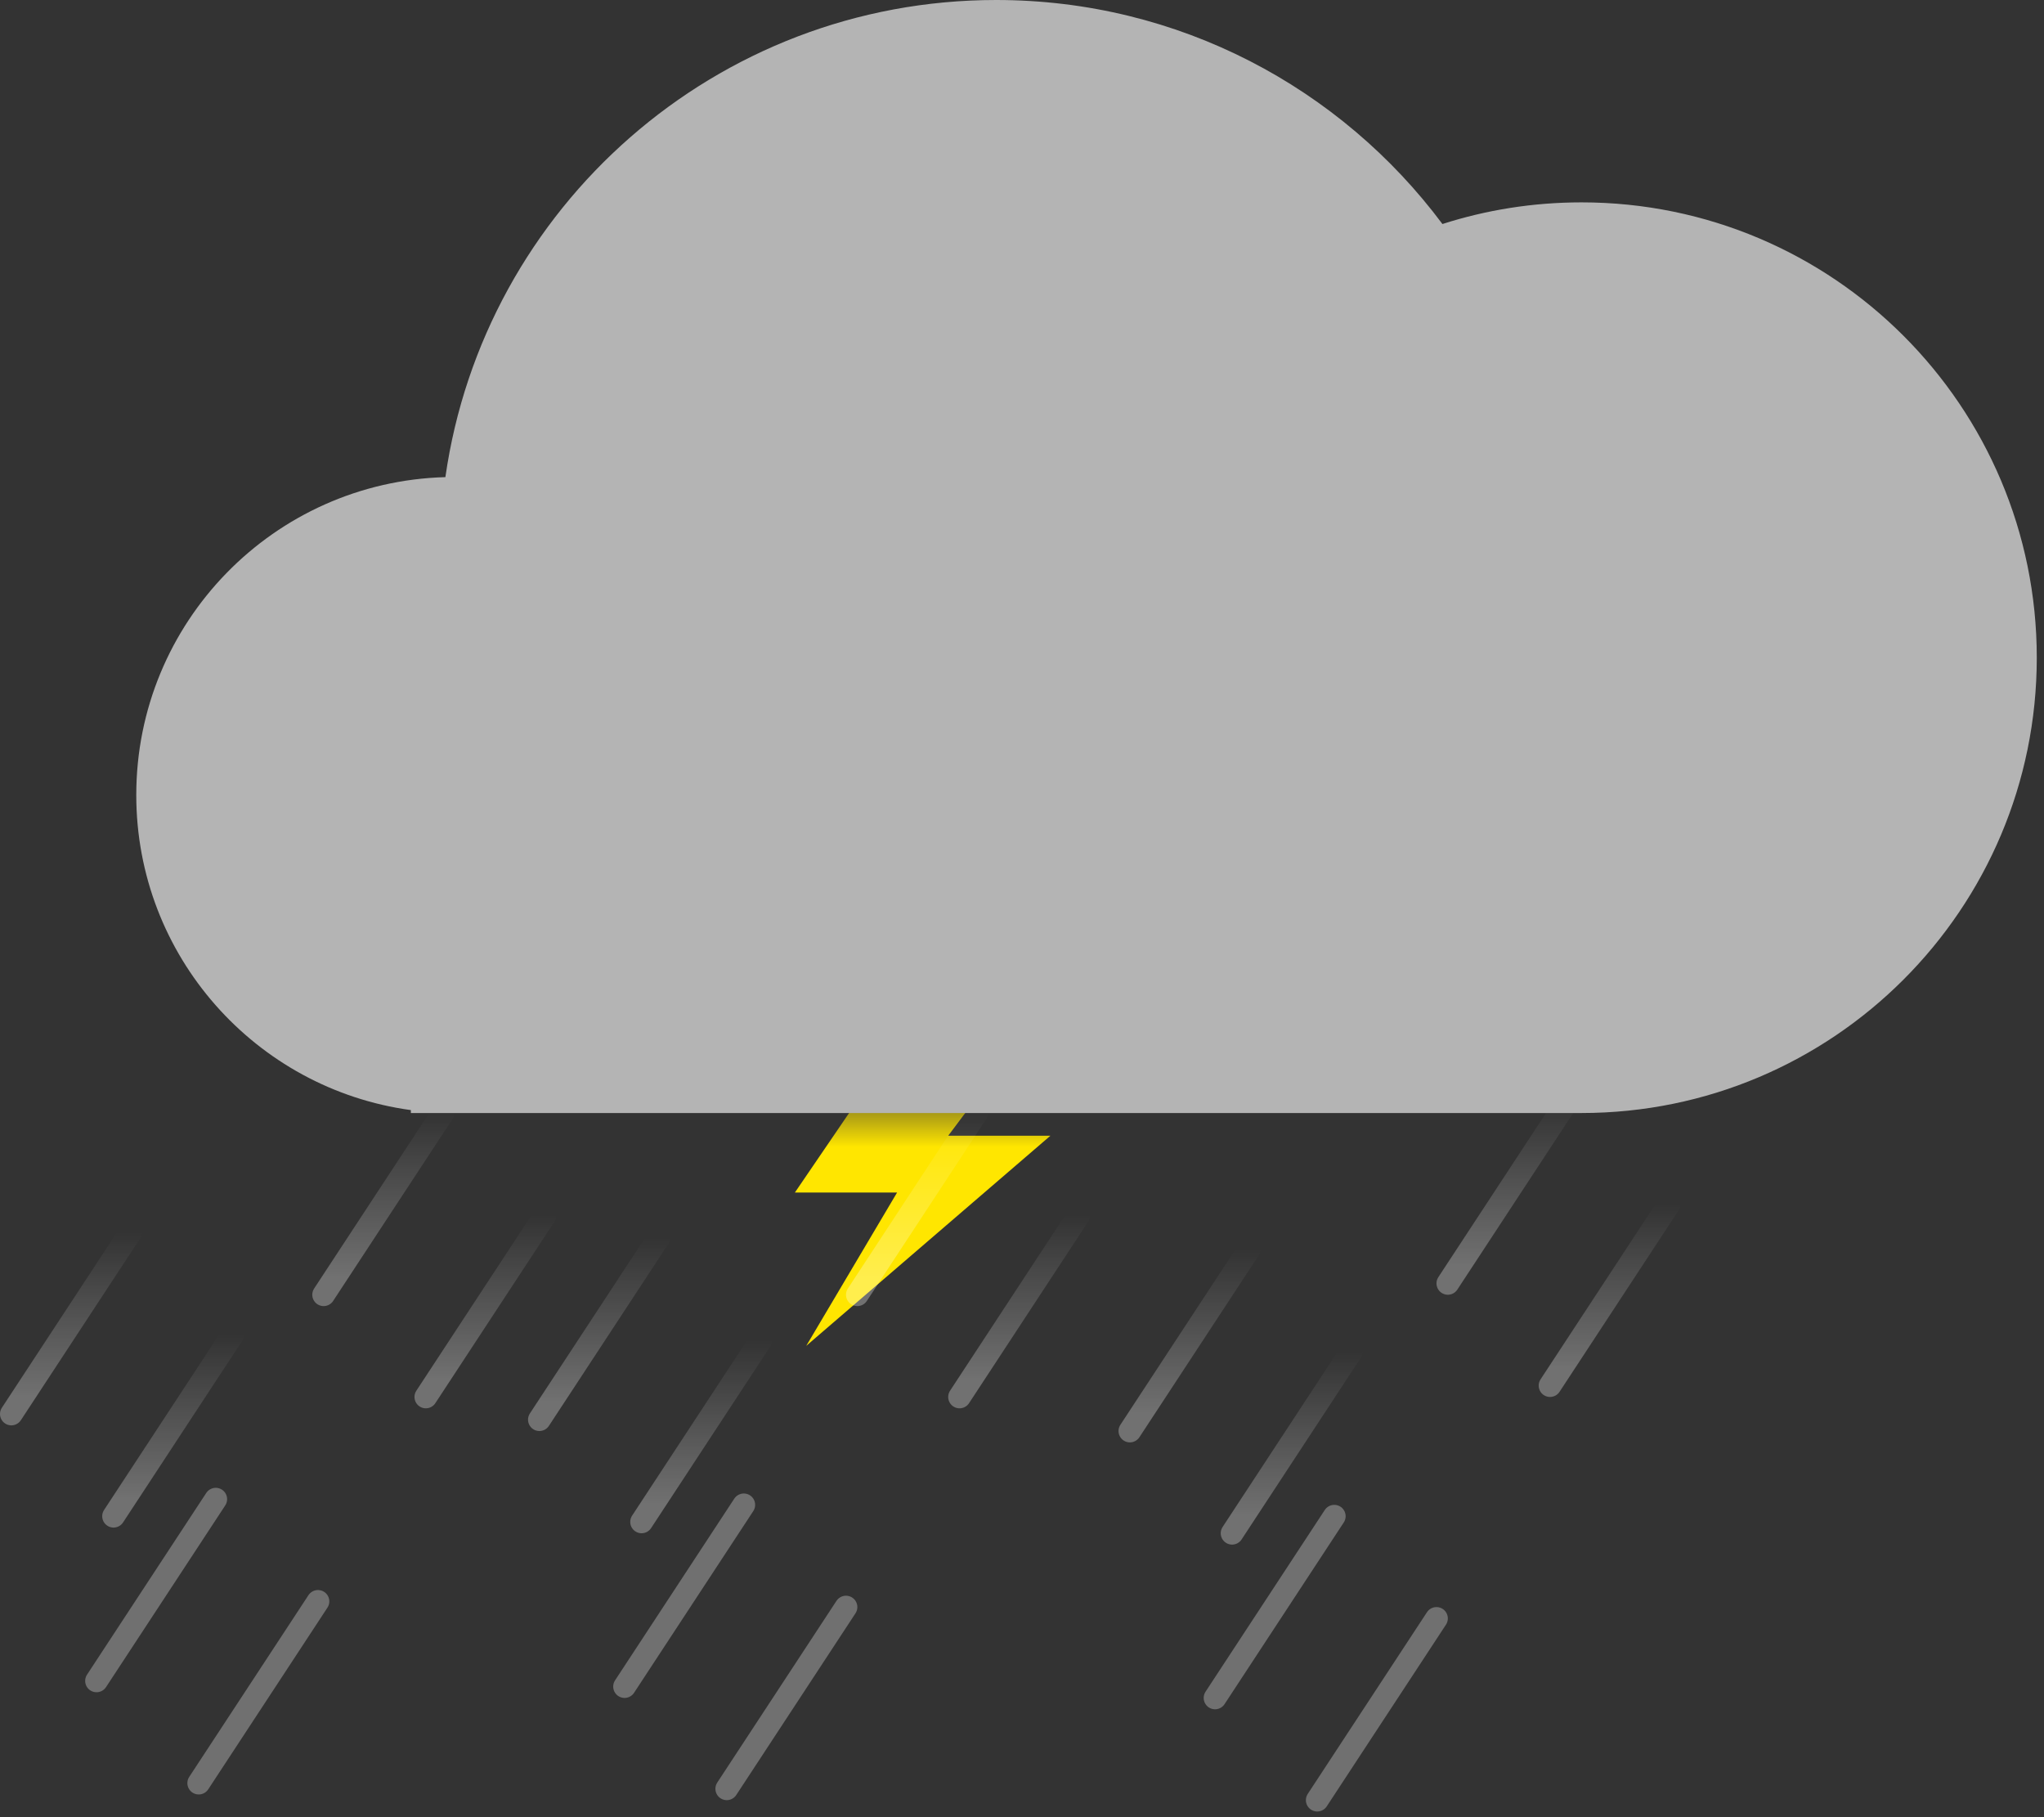 <svg width="180" height="160" viewBox="0 0 180 160" fill="none" xmlns="http://www.w3.org/2000/svg">
<rect x="0" y="0" width="180" height="160" fill="#333333" stroke="none"/>
<path d="M20.5 117.5L10 133.5" stroke="url(#paint0_linear_568_119)" stroke-opacity="0.3" stroke-width="2" stroke-linecap="round"/>
<path d="M28 141L17.5 157" stroke="white" stroke-opacity="0.3" stroke-width="2" stroke-linecap="round"/>
<path d="M48 107L37.5 123" stroke="url(#paint1_linear_568_119)" stroke-opacity="0.3" stroke-width="2" stroke-linecap="round"/>
<path d="M67 118L56.5 134" stroke="url(#paint2_linear_568_119)" stroke-opacity="0.3" stroke-width="2" stroke-linecap="round"/>
<path d="M74.5 141.5L64 157.5" stroke="white" stroke-opacity="0.3" stroke-width="2" stroke-linecap="round"/>
<path d="M95 107L84.5 123" stroke="url(#paint3_linear_568_119)" stroke-opacity="0.3" stroke-width="2" stroke-linecap="round"/>
<path d="M119 119L108.5 135" stroke="url(#paint4_linear_568_119)" stroke-opacity="0.3" stroke-width="2" stroke-linecap="round"/>
<path d="M126.5 142.5L116 158.5" stroke="white" stroke-opacity="0.3" stroke-width="2" stroke-linecap="round"/>
<path d="M147 106L136.5 122" stroke="url(#paint5_linear_568_119)" stroke-opacity="0.3" stroke-width="2" stroke-linecap="round"/>
<path d="M70 105L77.5 94H88L83.5 100H92.5L71 118.5L79 105H70Z" fill="url(#paint6_linear_568_119)"/>
<path d="M11.5 108.5L1 124.5" stroke="url(#paint7_linear_568_119)" stroke-opacity="0.3" stroke-width="2" stroke-linecap="round"/>
<path d="M19 132L8.5 148" stroke="white" stroke-opacity="0.3" stroke-width="2" stroke-linecap="round"/>
<path d="M39 98L28.5 114" stroke="url(#paint8_linear_568_119)" stroke-opacity="0.3" stroke-width="2" stroke-linecap="round"/>
<path d="M58 109L47.5 125" stroke="url(#paint9_linear_568_119)" stroke-opacity="0.3" stroke-width="2" stroke-linecap="round"/>
<path d="M65.5 132.5L55 148.5" stroke="white" stroke-opacity="0.3" stroke-width="2" stroke-linecap="round"/>
<path d="M86 98L75.5 114" stroke="url(#paint10_linear_568_119)" stroke-opacity="0.3" stroke-width="2" stroke-linecap="round"/>
<path d="M110 110L99.5 126" stroke="url(#paint11_linear_568_119)" stroke-opacity="0.3" stroke-width="2" stroke-linecap="round"/>
<path d="M117.5 133.5L107 149.5" stroke="white" stroke-opacity="0.3" stroke-width="2" stroke-linecap="round"/>
<path d="M138 97L127.5 113" stroke="url(#paint12_linear_568_119)" stroke-opacity="0.3" stroke-width="2" stroke-linecap="round"/>
<path fill-rule="evenodd" clip-rule="evenodd" d="M39.222 42.011C42.614 18.259 63.038 0 87.727 0C103.814 0 118.09 7.752 127.024 19.724C130.885 18.486 135.001 17.818 139.273 17.818C161.414 17.818 179.364 35.767 179.364 57.909C179.364 80.051 161.414 98 139.273 98H87.727H40H36.182V97.742C22.524 95.88 12 84.169 12 70C12 54.796 24.118 42.423 39.222 42.011Z" fill="#B4B4B4"/>
<defs>
<linearGradient id="paint0_linear_568_119" x1="15.25" y1="117.5" x2="15.25" y2="133.5" gradientUnits="userSpaceOnUse">
<stop stop-color="white" stop-opacity="0"/>
<stop offset="0.896" stop-color="white"/>
</linearGradient>
<linearGradient id="paint1_linear_568_119" x1="42.75" y1="107" x2="42.75" y2="123" gradientUnits="userSpaceOnUse">
<stop stop-color="white" stop-opacity="0"/>
<stop offset="0.896" stop-color="white"/>
</linearGradient>
<linearGradient id="paint2_linear_568_119" x1="61.75" y1="118" x2="61.75" y2="134" gradientUnits="userSpaceOnUse">
<stop stop-color="white" stop-opacity="0"/>
<stop offset="0.896" stop-color="white"/>
</linearGradient>
<linearGradient id="paint3_linear_568_119" x1="89.75" y1="107" x2="89.75" y2="123" gradientUnits="userSpaceOnUse">
<stop stop-color="white" stop-opacity="0"/>
<stop offset="0.896" stop-color="white"/>
</linearGradient>
<linearGradient id="paint4_linear_568_119" x1="113.75" y1="119" x2="113.75" y2="135" gradientUnits="userSpaceOnUse">
<stop stop-color="white" stop-opacity="0"/>
<stop offset="0.896" stop-color="white"/>
</linearGradient>
<linearGradient id="paint5_linear_568_119" x1="141.75" y1="106" x2="141.75" y2="122" gradientUnits="userSpaceOnUse">
<stop stop-color="white" stop-opacity="0"/>
<stop offset="0.896" stop-color="white"/>
</linearGradient>
<linearGradient id="paint6_linear_568_119" x1="81" y1="94" x2="81" y2="101" gradientUnits="userSpaceOnUse">
<stop stop-color="#FFE600" stop-opacity="0"/>
<stop offset="1" stop-color="#FFE600"/>
</linearGradient>
<linearGradient id="paint7_linear_568_119" x1="6.25" y1="108.5" x2="6.25" y2="124.5" gradientUnits="userSpaceOnUse">
<stop stop-color="white" stop-opacity="0"/>
<stop offset="0.896" stop-color="white"/>
</linearGradient>
<linearGradient id="paint8_linear_568_119" x1="33.75" y1="98" x2="33.75" y2="114" gradientUnits="userSpaceOnUse">
<stop stop-color="white" stop-opacity="0"/>
<stop offset="0.896" stop-color="white"/>
</linearGradient>
<linearGradient id="paint9_linear_568_119" x1="52.75" y1="109" x2="52.75" y2="125" gradientUnits="userSpaceOnUse">
<stop stop-color="white" stop-opacity="0"/>
<stop offset="0.896" stop-color="white"/>
</linearGradient>
<linearGradient id="paint10_linear_568_119" x1="80.75" y1="98" x2="80.75" y2="114" gradientUnits="userSpaceOnUse">
<stop stop-color="white" stop-opacity="0"/>
<stop offset="0.896" stop-color="white"/>
</linearGradient>
<linearGradient id="paint11_linear_568_119" x1="104.75" y1="110" x2="104.75" y2="126" gradientUnits="userSpaceOnUse">
<stop stop-color="white" stop-opacity="0"/>
<stop offset="0.896" stop-color="white"/>
</linearGradient>
<linearGradient id="paint12_linear_568_119" x1="132.75" y1="97" x2="132.75" y2="113" gradientUnits="userSpaceOnUse">
<stop stop-color="white" stop-opacity="0"/>
<stop offset="0.896" stop-color="white"/>
</linearGradient>
</defs>
</svg>
